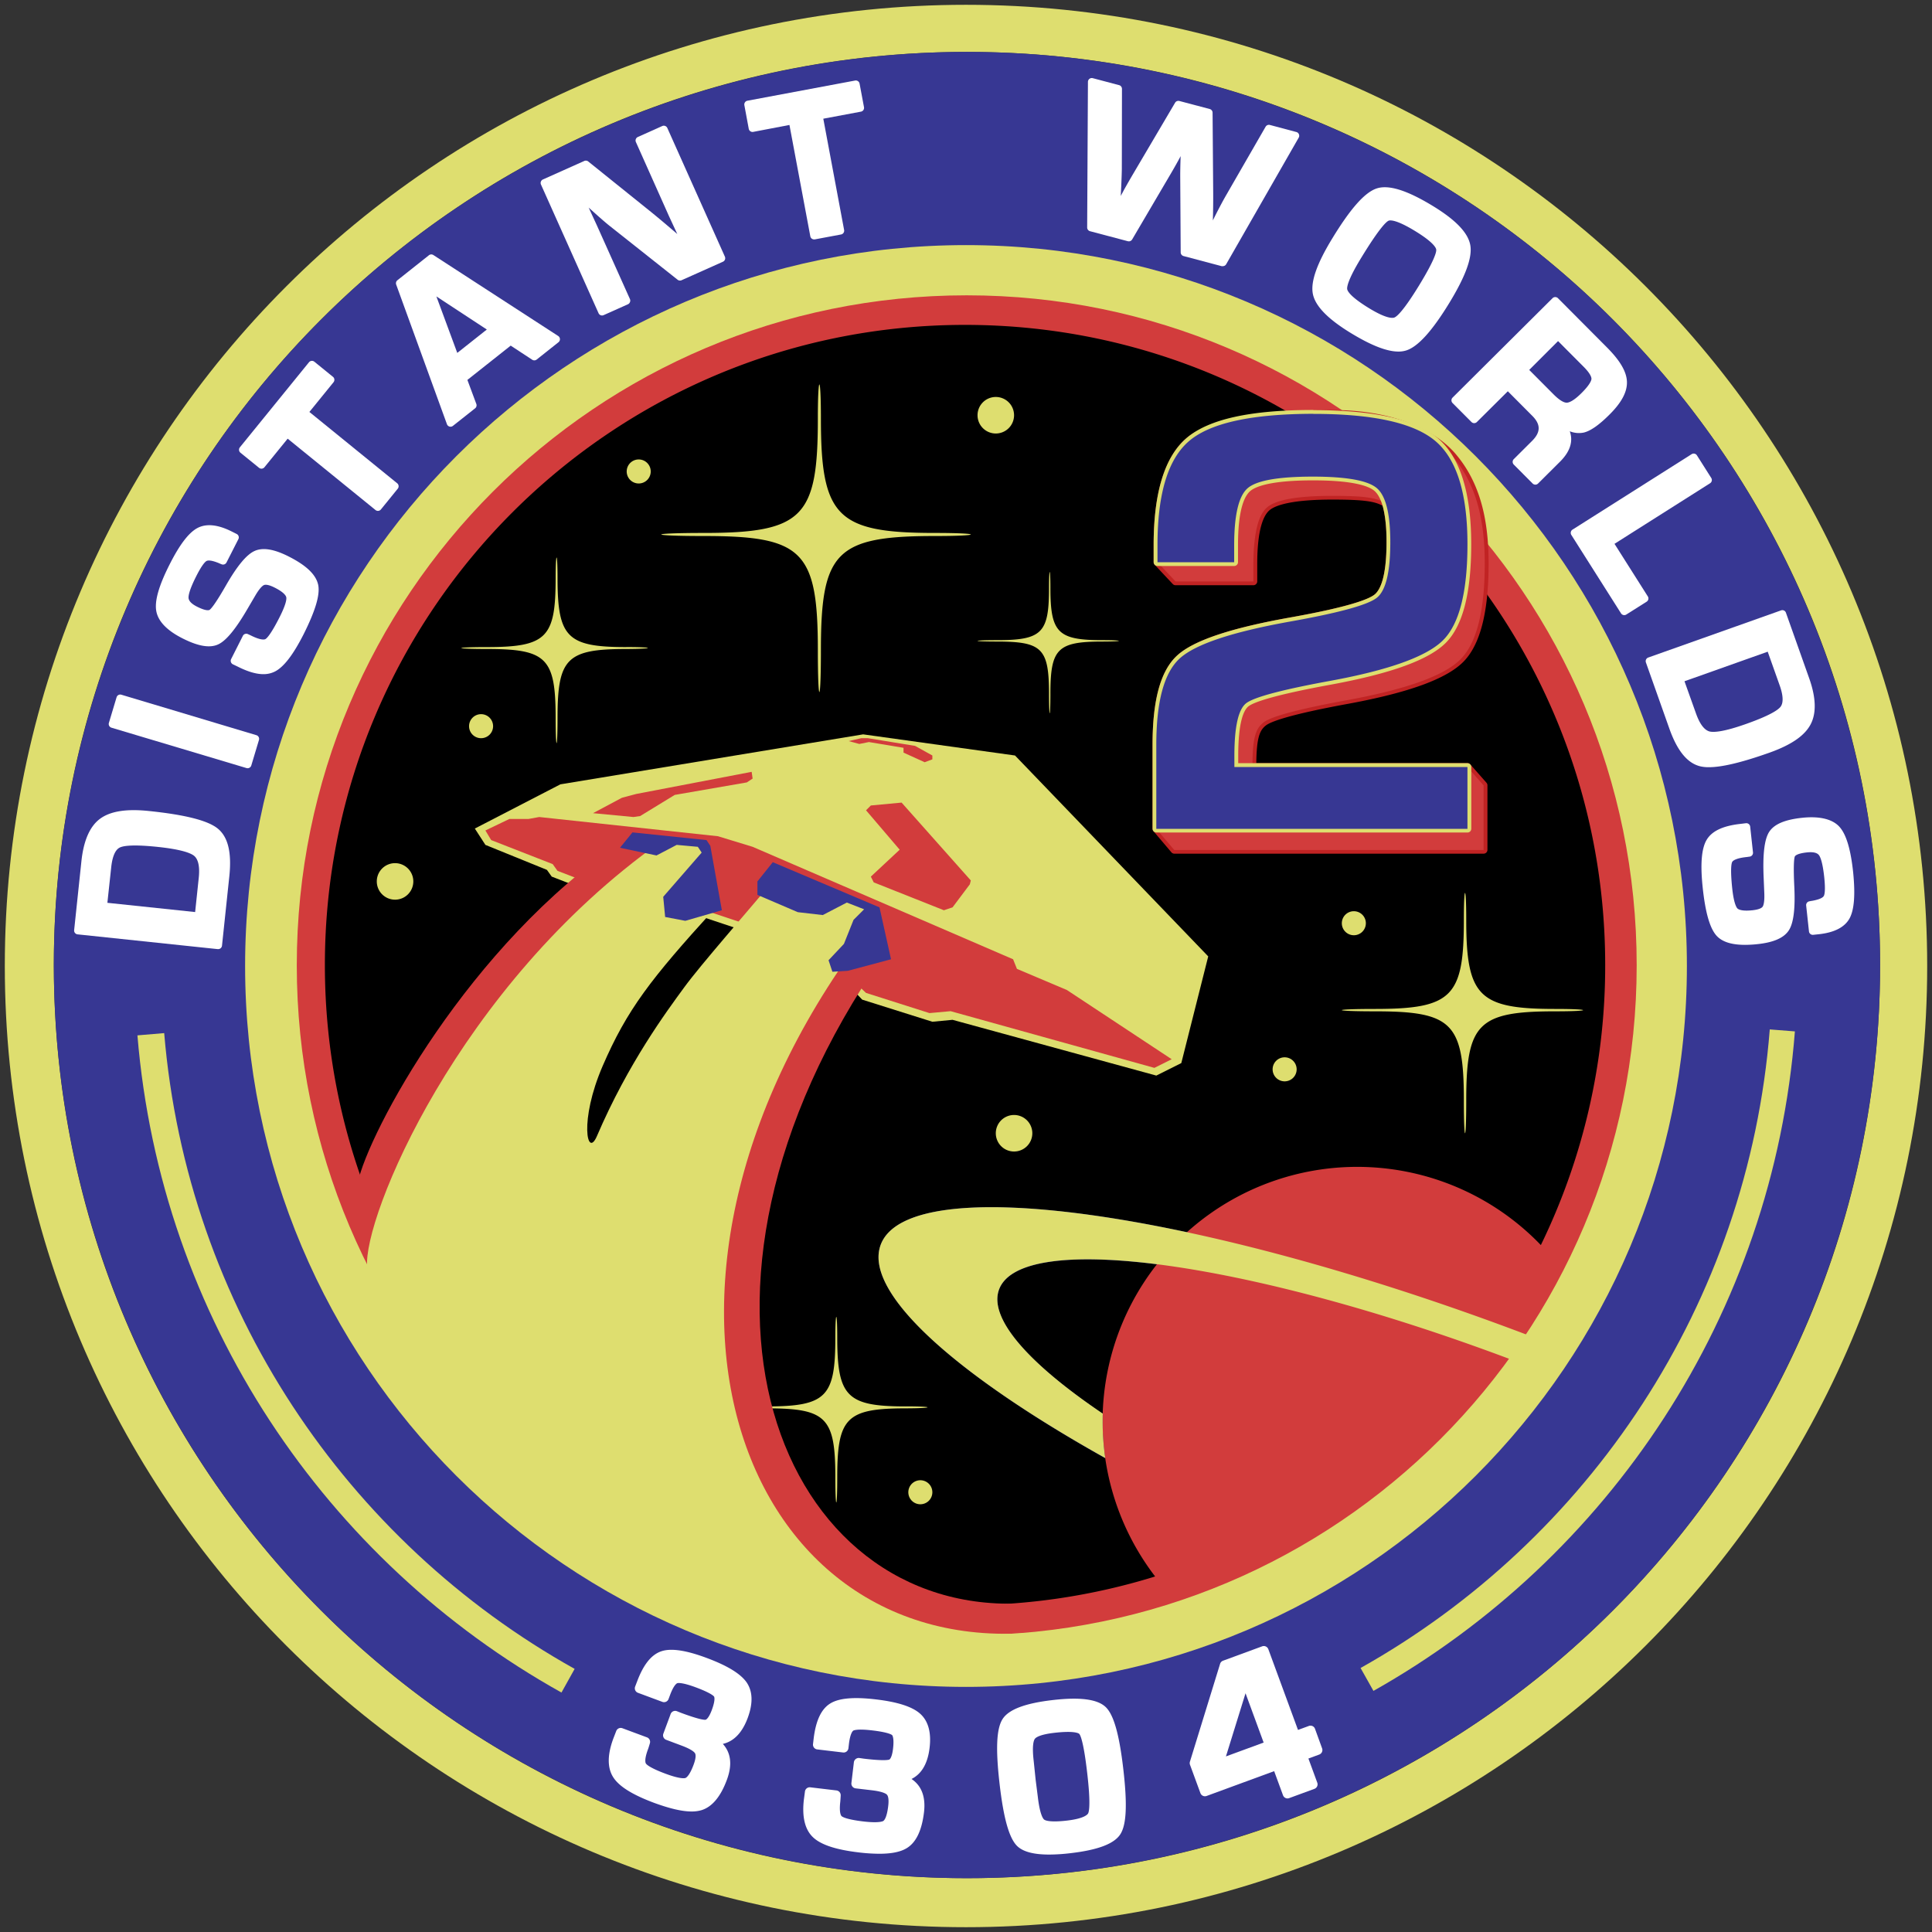 <svg id="Alternate" xmlns="http://www.w3.org/2000/svg" viewBox="0 0 1005 1005"><rect x="0" y="0" width="1005" height="1005" fill="#333333" stroke="none"/><defs><style>.cls-1,.cls-5{fill:#dede6f;}.cls-2,.cls-7{fill:#373793;}.cls-3,.cls-6{fill:#d23c3c;}.cls-4{fill:#fff;}.cls-5,.cls-6,.cls-7{fill-rule:evenodd;}.cls-8{fill:#c12323;}</style></defs><title>dw2logo_alternate</title><path class="cls-1" d="M502.5,2.5c-276.14,0-500,223.86-500,500s223.86,500,500,500,500-223.86,500-500S778.64,2.5,502.5,2.5ZM503,977C240.66,977,28,764.34,28,502S240.66,27,503,27,978,239.66,978,502,765.34,977,503,977Z"/><circle class="cls-2" cx="503" cy="502" r="475"/><path d="M874.5,502c0-205.73-166.77-372.5-372.5-372.5S129.5,296.27,129.5,502,296.27,874.5,502,874.5,874.5,707.73,874.5,502ZM458.15,647.45c14.6-38.68,164.31-18,334.38,46.29q11.31,4.28,22.37,8.67l-10,12.17q-8.71-3.45-17.65-6.83c-136.06-51.4-255.82-68-267.51-37-5.68,15,15.26,38.57,53.92,64.68,0,1.33-.07,2.69-.07,4.11a133.13,133.13,0,0,0,1.35,19C496,714.33,448.9,671.92,458.15,647.45Z"/><path class="cls-3" d="M824.05,679.15A365.75,365.75,0,0,0,869.5,502C869.5,299,705,134.5,502,134.5S134.5,299,134.5,502,299,869.5,502,869.5a366.74,366.74,0,0,0,125.76-22.08l1-.36q2.47,1.79,5,3.47a373.81,373.81,0,0,0,193-165.85c-.85-1.86-1.75-3.68-2.67-5.49ZM502,835c-183.91,0-333-149.09-333-333S318.09,169,502,169,835,318.09,835,502a331.7,331.7,0,0,1-33.41,145.55l-.06.12A132.47,132.47,0,0,0,600.88,820.05l-1,.32A332.82,332.82,0,0,1,502,835Z"/><path class="cls-1" d="M458.15,647.45c-9.25,24.47,37.85,66.88,116.78,111a133.13,133.13,0,0,1-1.35-19c0-1.42,0-2.78.07-4.11-38.66-26.11-59.6-49.63-53.92-64.68,11.69-30.94,131.45-14.36,267.51,37q8.93,3.38,17.65,6.83l10-12.17q-11.05-4.39-22.37-8.67C622.46,629.5,472.75,608.77,458.15,647.45Z"/><path class="cls-1" d="M920.61,535.49c-11.27,142.87-94.2,265.58-212.86,332.18l6.7,11.91C836.78,810.69,922.21,684,933.68,536.52Z"/><path class="cls-1" d="M85.41,537.41l-13.92,1.17c12.15,147.19,98,273.47,220.58,341.86l6.85-12.31C180.36,801.92,97.29,679.78,85.41,537.41Z"/><g id="Gold_Inner_Rim" data-name="Gold Inner Rim"><path class="cls-1" d="M502.5,127.5c-207.11,0-375,167.89-375,375s167.89,375,375,375,375-167.89,375-375S709.61,127.5,502.5,127.5Zm.37,723.13c-192.47,0-348.49-156-348.49-348.5s156-348.51,348.49-348.51,348.51,156,348.51,348.51S695.35,850.63,502.87,850.63Z"/></g><g id="Text"><path class="cls-4" d="M367.55,862.42c-10.74-4-18.41-5.13-23.44-3.48-5.25,1.72-9.41,6.9-12.73,15.83l-1,2.59a2.5,2.5,0,0,0,1.47,3.21l12.7,4.72a2.5,2.5,0,0,0,3.22-1.47l.75-2c2-5.41,3.53-6.15,3.82-6.25s2.36-.52,9.56,2.15c8.06,3,9.4,4.58,9.58,4.86,0,.06.86,1.41-1.23,7-1.4,3.76-2.68,4.89-3.21,5s-3,.05-12.69-3.55l-2.22-.88a2.51,2.51,0,0,0-3.27,1.45l-3.79,10.22a2.5,2.5,0,0,0,1.47,3.21l8,3c5.39,2,6.7,3.48,7,4s.74,2-.76,6c-2.14,5.76-3.81,6.72-4.27,6.87s-2.81.55-10.29-2.23c-8.29-3.08-9.93-4.84-10.23-5.31-.18-.27-1-1.9,1.16-7.6.09-.23.28-.79.92-2.95a2.5,2.5,0,0,0-1.52-3.06L323.76,899a2.5,2.5,0,0,0-3.2,1.44l-1.5,3.88c-3.18,8.56-3.19,15.39,0,20.28,3.06,4.73,9.95,9,21.07,13.17,8.17,3,14.65,4.54,19.63,4.54a17.76,17.76,0,0,0,5.13-.68c5.5-1.68,10-7,13.27-15.93S379.51,911,376,907.15c4.8-1.08,9.67-4.69,12.94-13.48,2.87-7.73,2.64-14-.69-18.71C385,870.51,378.28,866.41,367.55,862.42Z"/><path class="cls-4" d="M478.5,891.32c-4.12-3.58-11.65-6-23-7.33s-19.1-.66-23.6,2.13c-4.7,2.9-7.53,8.91-8.66,18.37l-.32,2.75a2.5,2.5,0,0,0,2.18,2.78l13.46,1.6a2.49,2.49,0,0,0,1.84-.52,2.51,2.51,0,0,0,.94-1.67l.25-2.15c.69-5.73,2-6.81,2.24-7s2.17-1.06,9.8-.16c8.54,1,10.21,2.24,10.46,2.48,0,0,1.16,1.17.45,7.11-.48,4-1.45,5.39-1.95,5.59s-2.93.76-13.17-.46l-2.36-.34a2.48,2.48,0,0,0-1.88.49,2.52,2.52,0,0,0-1,1.69l-1.29,10.82a2.51,2.51,0,0,0,2.19,2.78l8.5,1c5.7.68,7.33,1.81,7.76,2.26s1.2,1.77.69,6c-.73,6.1-2.13,7.43-2.53,7.69s-2.61,1.19-10.53.25c-8.78-1.05-10.79-2.38-11.2-2.76-.23-.22-1.37-1.63-.65-7.65,0-.27.08-.85.2-3.1a2.51,2.51,0,0,0-2.2-2.61l-13.62-1.62a2.5,2.5,0,0,0-2.77,2.15l-.55,4.12c-1.08,9.07.51,15.71,4.75,19.72,4.08,3.87,11.79,6.44,23.57,7.84a91.94,91.94,0,0,0,10.9.73c6.26,0,10.9-.93,14.07-2.8,5-2.91,8-9.17,9.16-18.59s-2.12-14.58-6.47-17.51c4.4-2.19,8.28-6.84,9.39-16.15C484.54,901.15,482.84,895.08,478.5,891.32Z"/><path class="cls-4" d="M133.36,382.43,63.13,361.38a2,2,0,0,0-2.49,1.34l-4,13.33A2,2,0,0,0,58,378.54l70.23,21a2.32,2.32,0,0,0,.58.08,2,2,0,0,0,1.91-1.43l4-13.32A2,2,0,0,0,133.36,382.43Z"/><path class="cls-4" d="M150.14,289.46c-7.71-3.9-13.56-4.81-17.87-2.78-4.1,1.93-8.88,7.69-14.6,17.62-6,10.5-8.06,12.55-8.66,12.94-.23.16-1.64.8-6.53-1.67-2.8-1.41-4.28-2.93-4.4-4.53-.08-1.11.33-4.06,4-11.3,3.15-6.25,4.8-7.62,5.36-7.92s2.06-.66,6.4,1.11c.36.18.85.38,1.51.63a2,2,0,0,0,2.49-1L124,280.46a2,2,0,0,0-.88-2.69l-2.5-1.25c-7.37-3.73-13.46-4.31-18.12-1.74-4.46,2.47-9.16,8.68-14.36,19-5.49,10.88-7.74,18.71-6.87,23.94.9,5.4,5.51,10.23,13.71,14.37s14.21,5.12,18.55,3.1c4.14-1.93,9.12-8,15.22-18.48l3.9-6.65c2.63-4.54,4.17-5.52,4.71-5.73s2-.44,5.55,1.35c4.83,2.44,5.82,4.2,6,5s.1,3.28-3.42,10.26c-4.64,9.18-6.71,11.09-7.38,11.49-.43.25-2.22.85-7.74-1.93l-1.42-.65a2,2,0,0,0-2.62.91l-6.1,12.08a2,2,0,0,0-.11,1.55,2,2,0,0,0,1,1.16l2.38,1.14c5.22,2.64,9.69,4,13.48,4a13.11,13.11,0,0,0,6-1.36c4.63-2.33,9.53-8.71,15-19.49,6-12,8.52-20.26,7.58-25.38C164.54,299.08,159.51,294.19,150.14,289.46Z"/><path class="cls-4" d="M206.62,251.4l-45.68-37.11,12.56-15.46a2,2,0,0,0,.43-1.47,1.94,1.94,0,0,0-.73-1.34l-9.67-7.86a2,2,0,0,0-2.81.29l-35.93,44.23a2,2,0,0,0,.29,2.82l9.67,7.85a2,2,0,0,0,2.81-.29l12.08-14.87,45.68,37.11a2,2,0,0,0,2.82-.29l8.77-10.8a2,2,0,0,0-.29-2.81Z"/><path class="cls-4" d="M327.7,157.14a2,2,0,0,0,0-1.53L310.47,117.2l-4.05-8.77-.21-.44,1.86,1.66c4.15,3.74,7.05,6.26,8.86,7.7l35.55,28.16a2,2,0,0,0,2.06.26l21.53-9.63a2,2,0,0,0,1.05-1.12,2,2,0,0,0-.05-1.53L347.13,66.57a2,2,0,0,0-2.65-1l-12.69,5.69a2,2,0,0,0-1,2.64L348,112.44l4,8.63.33.67-3.51-3c-3.95-3.38-7.41-6.26-10.28-8.58L306,84a2,2,0,0,0-2.07-.27l-21.52,9.63a2,2,0,0,0-1,2.64l29.95,66.92a2,2,0,0,0,1.11,1.06,2.17,2.17,0,0,0,.71.13,2,2,0,0,0,.82-.18l12.7-5.68A2,2,0,0,0,327.7,157.14Z"/><path class="cls-4" d="M422.33,124.18a2,2,0,0,0,1.13.35,1.5,1.5,0,0,0,.37,0l13.67-2.56a2,2,0,0,0,1.6-2.33L428.27,61.75l19.57-3.67a2,2,0,0,0,1.28-.83,2,2,0,0,0,.32-1.5l-2.3-12.25a2,2,0,0,0-2.33-1.6l-56,10.49a2,2,0,0,0-1.6,2.34L389.49,67a2,2,0,0,0,2.34,1.6L410.66,65l10.84,57.85A2,2,0,0,0,422.33,124.18Z"/><path class="cls-4" d="M636.11,138.45a2,2,0,0,0,1.73-1L675.57,71.6a2,2,0,0,0-1.23-2.93L660.58,65a2,2,0,0,0-2.24.94L637.56,102c-1.47,2.57-3.23,5.88-5.24,9.83l-1.41,2.81.09-3.16c.08-3.78.11-7.51.09-11.09l-.32-41.76a2,2,0,0,0-1.49-1.92l-15.79-4.18a2,2,0,0,0-2.23.92L590,89.52c-2.29,3.88-4.15,7.13-5.53,9.66L583,101.91l.16-3.08c.23-4.65.36-8.36.4-11l.07-41.6a2,2,0,0,0-1.48-1.94l-13.71-3.63a2,2,0,0,0-1.73.35,2,2,0,0,0-.78,1.58l-.4,75.74a2,2,0,0,0,1.49,1.94l19.68,5.21a2,2,0,0,0,2.23-.92l19.74-33.6c1.62-2.74,3.2-5.52,4.72-8.3l.76-1.45c-.16,4.46-.23,8.17-.21,11.07l.24,39a2,2,0,0,0,1.49,1.92l19.88,5.27A2.31,2.31,0,0,0,636.11,138.45Z"/><path class="cls-4" d="M857.17,310.24l-17.33-27.35,49.71-31.5a2,2,0,0,0,.62-2.76l-7.45-11.76a2,2,0,0,0-2.76-.61L818,275.5a2,2,0,0,0-.62,2.76l25.85,40.79a2,2,0,0,0,1.25.88,2.12,2.12,0,0,0,.44.05,2.07,2.07,0,0,0,1.07-.31L856.55,313A2,2,0,0,0,857.17,310.24Z"/><path class="cls-4" d="M964,453.92c-1.27-12.13-3.61-19.93-7.17-23.85s-10.16-5.63-19.31-4.67-14.71,3.37-17.27,7.42c-2.44,3.86-3.36,11.64-2.82,23.77l.32,7.7c.24,5.24-.52,6.9-.86,7.37s-1.44,1.45-5.41,1.86c-5.58.58-7.27-.5-7.74-1s-1.86-2.7-2.67-10.48c-1.07-10.23-.37-13,0-13.66.22-.44,1.41-1.92,7.55-2.56l1.55-.22a2,2,0,0,0,1.71-2.18L910.42,430a2,2,0,0,0-2.24-1.77l-2.62.32c-9.23,1-15.06,3.7-17.81,8.37-2.64,4.47-3.31,12.48-2.06,24.49,1.39,13.32,3.79,21.65,7.35,25.46,2.91,3.1,7.74,4.63,14.71,4.63a60.42,60.42,0,0,0,6.32-.36c8.6-.89,14-3.29,16.54-7.32,2.4-3.84,3.31-11.27,2.76-22.72-.6-12.09,0-14.92.28-15.57.11-.26.94-1.56,6.4-2.13,3.12-.32,5.18.16,6.15,1.44.67.89,1.92,3.59,2.76,11.66.72,7,.08,9-.24,9.56s-1.37,1.67-6,2.52c-.39.05-.92.14-1.61.29a2,2,0,0,0-1.57,2.16L941,484.5a2,2,0,0,0,2.2,1.78l2.77-.29c8.22-.85,13.66-3.66,16.19-8.34C964.55,473.17,965.14,465.4,964,453.92Z"/><path class="cls-4" d="M684.05,899.31a2.49,2.49,0,0,0-3.21-1.49l-5.64,2.07-15.43-42a2.51,2.51,0,0,0-3.21-1.49l-20.35,7.48a2.5,2.5,0,0,0-1.53,1.61L619,916.35a2.5,2.5,0,0,0,0,1.6l5.44,14.8a2.51,2.51,0,0,0,3.21,1.49l35.15-12.91,4.61,12.56a2.52,2.52,0,0,0,1.3,1.4,2.4,2.4,0,0,0,1,.23,2.55,2.55,0,0,0,.86-.15l13.18-4.84a2.5,2.5,0,0,0,1.48-3.21l-4.61-12.56,5.64-2.07a2.52,2.52,0,0,0,1.4-1.3,2.48,2.48,0,0,0,.08-1.91Zm-46.33,14.35,10.19-32.85,9.42,25.65Z"/><path class="cls-4" d="M575.31,888.13c-4.23-4.21-13.3-5.45-27.72-3.78s-23,4.92-26.14,10-3.55,15.59-1.49,33.52,4.95,28.2,9.07,32.33c3,3,8.53,4.52,16.7,4.52a95.53,95.53,0,0,0,11-.71c14.43-1.66,23-4.92,26.14-10s3.55-15.61,1.48-33.57S579.43,892.24,575.31,888.13Zm-9.24,55.09c-.29.63-2,2.78-11.1,3.83s-11.37-.15-11.85-.55-2.18-2.43-3.27-11.86l-1.13-8.87-1-9.68c-1-8.39.09-10.88.58-11.55s2.43-2.26,10.16-3.15c11.07-1.27,12.87.42,13,.61.48.55,2.17,3.64,4.07,20.16C567.41,938.16,566.53,942.22,566.07,943.22Z"/><path class="cls-4" d="M764.85,127.66c-1.07-6.43-7.42-13.13-19.41-20.46C732,99,722.46,96,716.22,98S702.51,108.48,693.05,124c-8,13.08-11.32,22.5-10.14,28.78s7.6,13,19.58,20.34c10.69,6.54,18.9,9.76,24.93,9.76a13.41,13.41,0,0,0,4-.56c6.1-1.88,13.5-10,22.61-24.93C762.35,143.69,765.9,134,764.85,127.66Zm-26.7,20.87c-8.06,13.15-11.45,16.06-12.76,16.62-.95.4-4.14.73-13.31-4.88-9.71-5.94-11.13-8.88-11.29-9.87s.21-4.71,7.3-16.3c9.76-16,13.16-18.78,14.17-19.26a2.43,2.43,0,0,1,1-.18c1.63,0,5.25.86,12.92,5.56,9.91,6.06,10.87,8.92,10.93,9.66C747.23,130.92,746.52,134.84,738.15,148.53Z"/><path class="cls-4" d="M290.37,174.78l-64.93-42.11a2,2,0,0,0-2.33.11l-16.38,13a2,2,0,0,0-.64,2.25l26.4,72.62a2,2,0,0,0,1.33,1.24,2.09,2.09,0,0,0,.55.08,2,2,0,0,0,1.24-.44l11.54-9.13a2,2,0,0,0,.63-2.27l-4.65-12.5,22.53-17.84,11.19,7.34a2,2,0,0,0,2.34-.11l11.33-9a2,2,0,0,0,.75-1.66A2,2,0,0,0,290.37,174.78Zm-52.5,8.8L227,154.19l26.24,17.22Z"/><path class="cls-4" d="M113.11,430.88c-5.19-4.1-16.83-7.05-35.58-9-11.77-1.24-20.09.08-25.44,4S43.48,437.25,42.35,448l-3.78,35.84a2,2,0,0,0,1.78,2.2l72.91,7.68.22,0a2,2,0,0,0,2-1.79l3.83-36.27C120.59,443.3,118.57,435.2,113.11,430.88Zm-9.73,25.84-1.87,17.72-45.65-4.81,2-18.57c.42-3.9,1.53-8.83,4.53-10.22,1.9-.88,6.86-1.64,19.74-.28,12.41,1.31,17.08,3.23,18.82,4.61C103.17,447,104,450.86,103.38,456.72Z"/><path class="cls-4" d="M816.58,224.34a12.64,12.64,0,0,0,7.19.69c3.54-.8,8-3.9,13.54-9.45,6.26-6.23,9.2-11.81,9-17.05s-3.61-11-10.38-17.79l-25.5-25.62a2,2,0,0,0-1.41-.59h0a2,2,0,0,0-1.41.58l-52,51.72a2,2,0,0,0,0,2.83l9.82,9.86a2,2,0,0,0,1.41.59h0a2,2,0,0,0,1.41-.58l16.1-16,12.72,12.78c4.47,4.49,4.43,8.53-.14,13.08l-9.48,9.44a2,2,0,0,0-.59,1.41,2,2,0,0,0,.58,1.42l9.81,9.86a2.09,2.09,0,0,0,1.42.59h0a2,2,0,0,0,1.41-.59l11.46-11.4C817.56,234.11,818.13,228.71,816.58,224.34Zm-8.41-19.17-12.69-12.74,15-15,13.37,13.42c3.76,3.79,4.07,5.69,4,6.34s-.63,2.77-5.17,7.28c-4.25,4.24-6.57,4.94-7.57,5S812,209,808.17,205.17Z"/><path class="cls-4" d="M920.62,391.47c11.16-4,18.09-8.74,21.21-14.61s2.86-14-.75-24.13l-12.06-34a2,2,0,0,0-1-1.14,2,2,0,0,0-1.53-.08l-69.09,24.53a2,2,0,0,0-1.22,2.56L868.37,379c4.15,11.69,9.47,18.13,16.26,19.67a19.35,19.35,0,0,0,4.27.42C895.78,399.1,906.24,396.58,920.62,391.47Zm-38.37-20.3-6-16.79L919.54,339l6.25,17.6c1.31,3.69,2.43,8.63.33,11.17-1.33,1.61-5.48,4.44-17.69,8.77-11.76,4.18-16.8,4.46-19,4C886.65,379.88,884.23,376.73,882.25,371.17Z"/></g><g id="Stars"><path class="cls-5" d="M486.29,277.23c-50.77,0-59.26-8.32-59.26-59.24,0-24-1.6-24-1.6,0,0,50.92-7.66,59.24-59.25,59.24-29.58,0-29.58,1.6,0,1.6,51.26,0,59.25,7.66,59.25,59.23,0,29.3,1.6,29.21,1.6,0,0-51.07,7.91-59.23,59.26-59.23C511.23,278.83,511.23,277.23,486.29,277.23ZM808.92,524.84c-39.58,0-46.2-6.51-46.2-46.28,0-18.75-1.24-18.75-1.24,0,0,39.77-6,46.28-46.19,46.28-23.06,0-23.06,1.24,0,1.24,40,0,46.19,6,46.19,46.28,0,22.89,1.24,22.82,1.24,0,0-39.9,6.17-46.28,46.2-46.28C828.36,526.08,828.36,524.84,808.92,524.84ZM573.46,333c-23.18,0-27.05-3.83-27.05-27.21,0-11-.73-11-.73,0,0,23.38-3.5,27.21-27.06,27.21-13.5,0-13.5.73,0,.73,23.41,0,27.06,3.52,27.06,27.21,0,13.46.73,13.42.73,0,0-23.46,3.61-27.21,27.05-27.21C584.84,333.71,584.84,333,573.46,333Zm-247.73,3.6c-30.59,0-35.7-5-35.7-35.73,0-14.47-1-14.47-1,0,0,30.71-4.61,35.73-35.7,35.73-17.82,0-17.82,1,0,1,30.89,0,35.7,4.62,35.7,35.73,0,17.67,1,17.62,1,0,0-30.8,4.76-35.73,35.7-35.73C340.75,337.54,340.75,336.58,325.73,336.58Zm145.5,395c-30.59,0-35.7-5-35.7-35.73,0-14.47-1-14.47-1,0,0,30.71-4.61,35.73-35.7,35.73-17.82,0-17.82,1,0,1,30.89,0,35.7,4.62,35.7,35.73,0,17.67,1,17.62,1,0,0-30.8,4.76-35.73,35.7-35.73C486.25,732.54,486.25,731.58,471.23,731.58ZM518,225.5a9.5,9.5,0,1,0-9.5-9.5A9.5,9.5,0,0,0,518,225.5ZM205.5,449a9.5,9.5,0,1,0,9.5,9.5A9.5,9.5,0,0,0,205.5,449Zm322,131a9.5,9.5,0,1,0,9.5,9.5A9.5,9.5,0,0,0,527.5,580ZM250.25,371.5a6.25,6.25,0,1,0,6.25,6.25A6.25,6.25,0,0,0,250.25,371.5ZM478.75,770a6.25,6.25,0,1,0,6.25,6.25A6.25,6.25,0,0,0,478.75,770Zm225.5-283.5a6.25,6.25,0,1,0-6.25-6.25A6.25,6.25,0,0,0,704.25,486.5ZM332.25,239a6.25,6.25,0,1,0,6.25,6.25A6.25,6.25,0,0,0,332.25,239Zm336,311a6.25,6.25,0,1,0,6.25,6.25A6.25,6.25,0,0,0,668.25,550Z"/></g><g id="Cobra"><g id="Shape_1" data-name="Shape 1"><polygon class="cls-5" points="528 393 449 382 291.5 408 247 431 252.5 439.5 284.5 452.5 287 456 311.5 465.5 316 465.5 325 463 316.5 479 341 491 363.5 480.5 367 477.5 385 483.5 386.5 490.5 396.5 491.5 387 507.5 421.5 519 440 511 448.5 520 485 531.5 495.5 530.5 601.5 559.5 614.5 553 628.5 497.5 528 393"/></g><g id="Shape_2" data-name="Shape 2"><polygon class="cls-6" points="476 388 451.5 384 448 384 441.5 385.5 447 387 452 386 470 389 470 391.5 481 396.5 485 395 485 393 476 388"/></g><g id="Shape_4" data-name="Shape 4"><polygon class="cls-6" points="555 515 529 504 527 499 391.5 440.5 373.5 435 280.5 425 275 426 265 426 252.5 432 255.5 437 287.5 449.5 290 453 316 463 329 461 443 499 442 508.5 450.5 516.5 483.5 527 494.5 526 600.5 555.5 609.5 551 555 515"/></g><g id="trail1"><path class="cls-6" d="M533,834c-127.35,7.27-196.4-160.18-73.5-337,2.94-4.23-6-24-6-24S290.68,699.44,330,806.5c.65,1.77,95,42.5,210.5,37.5C545,843.81,555.77,832.7,533,834Z"/></g><g id="trail2"><path class="cls-6" d="M324,437.5c-80.23,53.7-132.6,152-137.91,177.78-3.33,16.17-4.77,8.66-2.59,16.72s7.5,33.5,12,14.5S327.5,457.5,336,444,327.83,434.94,324,437.5Z"/></g><g id="bigtrail"><path class="cls-5" d="M540,849c-157.58,15.72-230-184.5-85-370,4.87-6.23-47.13-27.64-51-23-15.3,18.37-39.27,45.57-48,57.5-9.33,12.75-29.26,39.61-45.5,77.5-5.09,11.88-9.33-8,3-36.5,12.68-29.31,24.94-45.21,58-81.5,3.94-4.33-2.72-25.19-5.5-34.5-.66-2.21-20.12-2.19-22.5-.5C237.94,513,188.58,633.93,191,659c3.42,35.35,113,212.5,329.5,203.5C564.56,860.67,553.92,847.61,540,849Z"/></g><g id="Shape_5" data-name="Shape 5"><polygon class="cls-7" points="369.5 440 367.5 437 329 433 322.5 441 341.5 445 352 439.5 363 440.5 365 443.5 345 466.5 346 477 356.5 479 375.5 473.5 369.5 440"/></g><g id="Shape_6" data-name="Shape 6"><polygon class="cls-7" points="457.5 472 402 448.5 394 458.5 394 465.5 415 474.5 428 476 440.5 469.5 449.5 473 444 478.5 439 491 431 499.5 433 505.5 441 505 463.5 499 457.5 472"/></g><g id="Shape_7" data-name="Shape 7"><polygon class="cls-6" points="469 417.5 453 419 450.5 421.5 468 442 453 456 454.5 459 491 473.5 495.5 472 504.5 460 505 458 469 417.5"/></g><g id="Shape_8" data-name="Shape 8"><polygon class="cls-6" points="391 401.5 331 413 323.5 415 308.5 423 329.5 425 333 424.5 351 413.5 388.5 407 391.5 405 391 401.5"/></g></g><path class="cls-3" d="M610.83,443.11a1,1,0,0,1-.76-.35l-9.35-11a1,1,0,0,1-.23-.65v-43.6c0-22.77,4.19-38.16,12.47-45.75s27.4-14,58.3-19.54c24.92-4.44,39.83-8.52,44.33-12.11s6.61-12.91,6.61-28a78.16,78.16,0,0,0-1.66-17.71c-.19-.8-.33-1.4-.42-1.83-4.29-2.76-11-3.65-27.08-3.65-17.65,0-28.88,1.95-33.38,5.8S653,278.17,653,293.37v9.09a1,1,0,0,1-1,1H611.5a1,1,0,0,1-.73-.31l-9.39-10a1,1,0,0,1-.27-.69v-8.94c0-27,5.72-45.57,17-55,12.47-10.46,47-14.19,75.11-14.19,27.6,0,51.23,8.4,63.21,22.46,11.55,13.58,16.94,31.46,16.94,56.29,0,25.05-4.38,42.1-13,50.67s-28.43,15.71-59,21.37c-24.92,4.55-39.55,8.41-43.48,11.49-3.46,2.71-5.26,6.81-5.34,21.38H763.35a1,1,0,0,1,.75.34l8.41,9.56a1,1,0,0,1,.24.66v33.59a1,1,0,0,1-1,1Z"/><path class="cls-8" d="M693.2,215.3c31.16,0,52.3,10.2,62.44,22.11,10.54,12.37,16.71,29.29,16.71,55.64q0,37.33-12.71,50t-58.5,21.09q-37.8,6.91-43.92,11.69c-4.07,3.19-5.72,8.11-5.72,23.17H763.35l8.4,9.56v33.59H610.83l-9.34-11v-43.6q0-33.87,12.15-45t57.8-19.29q37.8-6.75,44.78-12.32t7-28.78a79,79,0,0,0-1.69-17.95c-.27-1.13-.42-1.84-.5-2.27.08-.09,0-.57-.07-.57s0,.15.07.57a0,0,0,0,1,0,0l-.06,0c-4.69-3.15-12-4-27.87-4q-27,0-34,6T652,293.37v9.09H611.5l-9.39-10v-8.94q0-40.31,16.63-54.26c11.08-9.31,42.57-14,74.46-14m0-2c-28.31,0-63.08,3.79-75.75,14.42-11.5,9.67-17.34,28.44-17.34,55.8v8.94a2,2,0,0,0,.55,1.37l9.38,10a2,2,0,0,0,1.46.63H652a2,2,0,0,0,2-2v-9.09c0-18.56,3.46-25.41,6.36-27.89s11.05-5.56,32.73-5.56c15.44,0,22.07.8,26.19,3.27.09.41.2.9.34,1.44a77.39,77.39,0,0,1,1.63,17.48c0,18.39-3.39,24.95-6.23,27.22-3,2.4-13.06,6.41-43.88,11.91-31.1,5.55-50.33,12-58.8,19.78-8.62,7.9-12.8,23.1-12.8,46.49v43.6a2,2,0,0,0,.47,1.3l9.35,11a2,2,0,0,0,1.52.7H771.75a2,2,0,0,0,2-2V408.52a2,2,0,0,0-.49-1.32l-8.41-9.56a2,2,0,0,0-1.5-.68H653.51c.15-13.35,1.81-17.14,5-19.6,2.61-2,12.2-5.66,43-11.29,31.23-5.77,50.71-12.85,59.55-21.64s13.3-25.7,13.3-51.38c0-25.08-5.46-43.17-17.18-56.93-5.62-6.6-14-12.16-24.15-16.1-11.54-4.46-24.94-6.72-39.82-6.72Z"/><path class="cls-2" d="M601.49,432.11a1,1,0,0,1-1-1v-43.6c0-22.77,4.19-38.16,12.47-45.75s27.4-14,58.3-19.54c24.92-4.44,39.83-8.52,44.33-12.11s6.61-12.91,6.61-28c0-14.47-2.23-23.71-6.63-27.47s-15.39-5.72-32.53-5.72c-17.65,0-28.88,2-33.38,5.8S643,268.17,643,283.37v9.09a1,1,0,0,1-1,1H602.11a1,1,0,0,1-1-1v-8.94c0-27,5.72-45.57,17-55s33.12-14.19,65.1-14.19c31.26,0,52.82,4.83,64.09,14.35s17.06,27.87,17.06,54.4c0,25.05-4.38,42.1-13,50.67s-28.43,15.71-59,21.37c-24.92,4.55-39.55,8.41-43.48,11.49s-5.73,11.92-5.73,26.58V398H763.35a1,1,0,0,1,1,1v32.15a1,1,0,0,1-1,1Z"/><path class="cls-1" d="M683.2,215.3q46.74,0,63.44,14.11t16.71,53.64q0,37.33-12.71,50t-58.5,21.09q-37.8,6.91-43.92,11.69t-6.11,27.37V399H763.35v32.15H601.49v-43.6q0-33.87,12.15-45t57.8-19.29q37.8-6.75,44.78-12.32t7-28.78q0-22.26-7-28.23t-33.18-6q-27,0-34,6T642,283.37v9.09H602.11v-8.94q0-40.31,16.63-54.26t64.46-14m0-2c-32.68,0-54.19,4.72-65.75,14.42s-17.34,28.44-17.34,55.8v8.94a2,2,0,0,0,2,2H642a2,2,0,0,0,2-2v-9.09c0-18.56,3.46-25.41,6.36-27.89s11.05-5.56,32.73-5.56c21,0,29,3,31.88,5.48s6.28,9.07,6.28,26.71c0,18.39-3.39,24.95-6.23,27.22-3,2.4-13.06,6.41-43.88,11.91-31.1,5.55-50.33,12-58.8,19.78-8.62,7.9-12.8,23.1-12.8,46.49v43.6a2,2,0,0,0,2,2H763.35a2,2,0,0,0,2-2V399a2,2,0,0,0-2-2H644.11v-3.8c0-17.86,2.91-23.89,5.35-25.8,2.61-2,12.2-5.66,43-11.29,31.23-5.77,50.71-12.85,59.55-21.64s13.3-25.7,13.3-51.38c0-26.84-5.86-45.4-17.41-55.16s-32.8-14.59-64.74-14.59Z"/></svg>